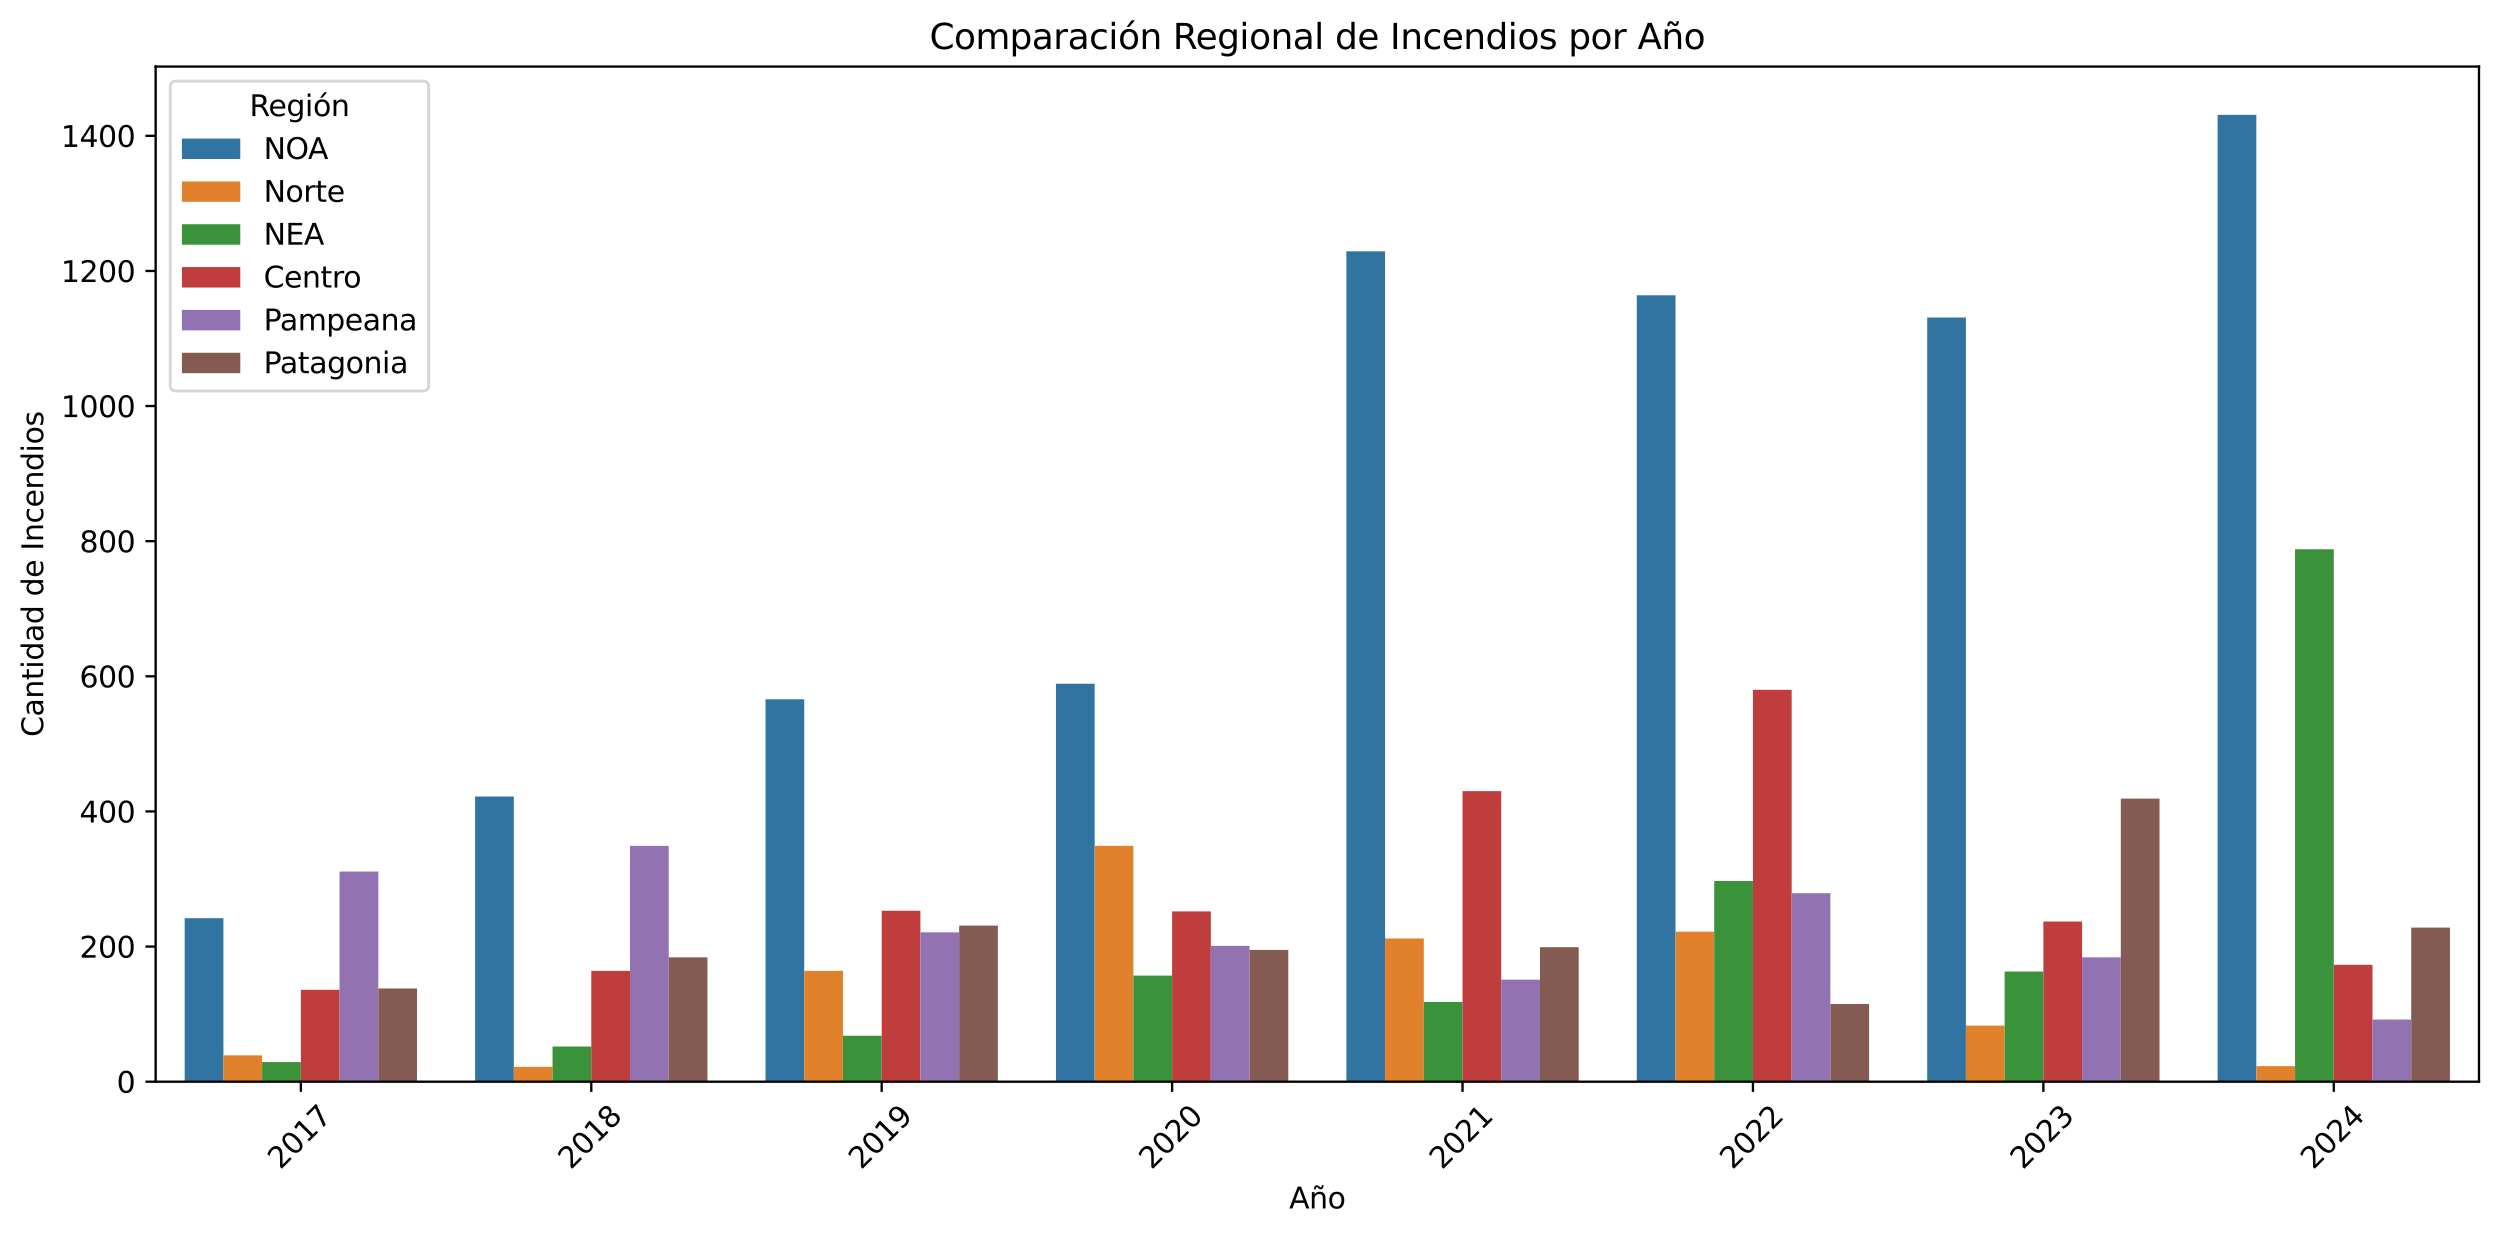 <?xml version="1.0" encoding="utf-8" standalone="no"?>
<!DOCTYPE svg PUBLIC "-//W3C//DTD SVG 1.1//EN"
  "http://www.w3.org/Graphics/SVG/1.1/DTD/svg11.dtd">
<svg xmlns:xlink="http://www.w3.org/1999/xlink" width="856.558pt" height="423.322pt" viewBox="0 0 856.558 423.322" xmlns="http://www.w3.org/2000/svg" version="1.1">
 <defs>
  <style type="text/css">*{stroke-linejoin: round; stroke-linecap: butt}</style>
 </defs>
 <g id="figure_1">
  <g id="patch_1">
   <path d="M 0 423.322 
L 856.558 423.322 
L 856.558 0 
L 0 0 
z
" style="fill: #ffffff"/>
  </g>
  <g id="axes_1">
   <g id="patch_2">
    <path d="M 53.328 370.604 
L 849.358 370.604 
L 849.358 22.798 
L 53.328 22.798 
z
" style="fill: #ffffff"/>
   </g>
   <g id="patch_3">
    <path d="M 63.279 370.604 
L 76.546 370.604 
L 76.546 314.587 
L 63.279 314.587 
z
" clip-path="url(#p32d6af8e43)" style="fill: #3274a1"/>
   </g>
   <g id="patch_4">
    <path d="M 162.782 370.604 
L 176.049 370.604 
L 176.049 272.921 
L 162.782 272.921 
z
" clip-path="url(#p32d6af8e43)" style="fill: #3274a1"/>
   </g>
   <g id="patch_5">
    <path d="M 262.286 370.604 
L 275.553 370.604 
L 275.553 239.588 
L 262.286 239.588 
z
" clip-path="url(#p32d6af8e43)" style="fill: #3274a1"/>
   </g>
   <g id="patch_6">
    <path d="M 361.79 370.604 
L 375.057 370.604 
L 375.057 234.264 
L 361.79 234.264 
z
" clip-path="url(#p32d6af8e43)" style="fill: #3274a1"/>
   </g>
   <g id="patch_7">
    <path d="M 461.293 370.604 
L 474.561 370.604 
L 474.561 86.119 
L 461.293 86.119 
z
" clip-path="url(#p32d6af8e43)" style="fill: #3274a1"/>
   </g>
   <g id="patch_8">
    <path d="M 560.797 370.604 
L 574.064 370.604 
L 574.064 101.165 
L 560.797 101.165 
z
" clip-path="url(#p32d6af8e43)" style="fill: #3274a1"/>
   </g>
   <g id="patch_9">
    <path d="M 660.301 370.604 
L 673.568 370.604 
L 673.568 108.803 
L 660.301 108.803 
z
" clip-path="url(#p32d6af8e43)" style="fill: #3274a1"/>
   </g>
   <g id="patch_10">
    <path d="M 759.805 370.604 
L 773.072 370.604 
L 773.072 39.36 
L 759.805 39.36 
z
" clip-path="url(#p32d6af8e43)" style="fill: #3274a1"/>
   </g>
   <g id="patch_11">
    <path d="M 76.546 370.604 
L 89.813 370.604 
L 89.813 361.577 
L 76.546 361.577 
z
" clip-path="url(#p32d6af8e43)" style="fill: #e1812c"/>
   </g>
   <g id="patch_12">
    <path d="M 176.049 370.604 
L 189.317 370.604 
L 189.317 365.512 
L 176.049 365.512 
z
" clip-path="url(#p32d6af8e43)" style="fill: #e1812c"/>
   </g>
   <g id="patch_13">
    <path d="M 275.553 370.604 
L 288.82 370.604 
L 288.82 332.642 
L 275.553 332.642 
z
" clip-path="url(#p32d6af8e43)" style="fill: #e1812c"/>
   </g>
   <g id="patch_14">
    <path d="M 375.057 370.604 
L 388.324 370.604 
L 388.324 289.819 
L 375.057 289.819 
z
" clip-path="url(#p32d6af8e43)" style="fill: #e1812c"/>
   </g>
   <g id="patch_15">
    <path d="M 474.561 370.604 
L 487.828 370.604 
L 487.828 321.531 
L 474.561 321.531 
z
" clip-path="url(#p32d6af8e43)" style="fill: #e1812c"/>
   </g>
   <g id="patch_16">
    <path d="M 574.064 370.604 
L 587.332 370.604 
L 587.332 319.216 
L 574.064 319.216 
z
" clip-path="url(#p32d6af8e43)" style="fill: #e1812c"/>
   </g>
   <g id="patch_17">
    <path d="M 673.568 370.604 
L 686.835 370.604 
L 686.835 351.392 
L 673.568 351.392 
z
" clip-path="url(#p32d6af8e43)" style="fill: #e1812c"/>
   </g>
   <g id="patch_18">
    <path d="M 773.072 370.604 
L 786.339 370.604 
L 786.339 365.28 
L 773.072 365.28 
z
" clip-path="url(#p32d6af8e43)" style="fill: #e1812c"/>
   </g>
   <g id="patch_19">
    <path d="M 89.813 370.604 
L 103.08 370.604 
L 103.08 363.891 
L 89.813 363.891 
z
" clip-path="url(#p32d6af8e43)" style="fill: #3a923a"/>
   </g>
   <g id="patch_20">
    <path d="M 189.317 370.604 
L 202.584 370.604 
L 202.584 358.567 
L 189.317 358.567 
z
" clip-path="url(#p32d6af8e43)" style="fill: #3a923a"/>
   </g>
   <g id="patch_21">
    <path d="M 288.82 370.604 
L 302.087 370.604 
L 302.087 354.864 
L 288.82 354.864 
z
" clip-path="url(#p32d6af8e43)" style="fill: #3a923a"/>
   </g>
   <g id="patch_22">
    <path d="M 388.324 370.604 
L 401.591 370.604 
L 401.591 334.262 
L 388.324 334.262 
z
" clip-path="url(#p32d6af8e43)" style="fill: #3a923a"/>
   </g>
   <g id="patch_23">
    <path d="M 487.828 370.604 
L 501.095 370.604 
L 501.095 343.29 
L 487.828 343.29 
z
" clip-path="url(#p32d6af8e43)" style="fill: #3a923a"/>
   </g>
   <g id="patch_24">
    <path d="M 587.332 370.604 
L 600.599 370.604 
L 600.599 301.855 
L 587.332 301.855 
z
" clip-path="url(#p32d6af8e43)" style="fill: #3a923a"/>
   </g>
   <g id="patch_25">
    <path d="M 686.835 370.604 
L 700.102 370.604 
L 700.102 332.873 
L 686.835 332.873 
z
" clip-path="url(#p32d6af8e43)" style="fill: #3a923a"/>
   </g>
   <g id="patch_26">
    <path d="M 786.339 370.604 
L 799.606 370.604 
L 799.606 188.2 
L 786.339 188.2 
z
" clip-path="url(#p32d6af8e43)" style="fill: #3a923a"/>
   </g>
   <g id="patch_27">
    <path d="M 103.08 370.604 
L 116.347 370.604 
L 116.347 339.123 
L 103.08 339.123 
z
" clip-path="url(#p32d6af8e43)" style="fill: #c03d3e"/>
   </g>
   <g id="patch_28">
    <path d="M 202.584 370.604 
L 215.851 370.604 
L 215.851 332.642 
L 202.584 332.642 
z
" clip-path="url(#p32d6af8e43)" style="fill: #c03d3e"/>
   </g>
   <g id="patch_29">
    <path d="M 302.087 370.604 
L 315.355 370.604 
L 315.355 312.04 
L 302.087 312.04 
z
" clip-path="url(#p32d6af8e43)" style="fill: #c03d3e"/>
   </g>
   <g id="patch_30">
    <path d="M 401.591 370.604 
L 414.858 370.604 
L 414.858 312.272 
L 401.591 312.272 
z
" clip-path="url(#p32d6af8e43)" style="fill: #c03d3e"/>
   </g>
   <g id="patch_31">
    <path d="M 501.095 370.604 
L 514.362 370.604 
L 514.362 271.069 
L 501.095 271.069 
z
" clip-path="url(#p32d6af8e43)" style="fill: #c03d3e"/>
   </g>
   <g id="patch_32">
    <path d="M 600.599 370.604 
L 613.866 370.604 
L 613.866 236.347 
L 600.599 236.347 
z
" clip-path="url(#p32d6af8e43)" style="fill: #c03d3e"/>
   </g>
   <g id="patch_33">
    <path d="M 700.102 370.604 
L 713.37 370.604 
L 713.37 315.744 
L 700.102 315.744 
z
" clip-path="url(#p32d6af8e43)" style="fill: #c03d3e"/>
   </g>
   <g id="patch_34">
    <path d="M 799.606 370.604 
L 812.873 370.604 
L 812.873 330.559 
L 799.606 330.559 
z
" clip-path="url(#p32d6af8e43)" style="fill: #c03d3e"/>
   </g>
   <g id="patch_35">
    <path d="M 116.347 370.604 
L 129.614 370.604 
L 129.614 298.615 
L 116.347 298.615 
z
" clip-path="url(#p32d6af8e43)" style="fill: #9372b2"/>
   </g>
   <g id="patch_36">
    <path d="M 215.851 370.604 
L 229.118 370.604 
L 229.118 289.819 
L 215.851 289.819 
z
" clip-path="url(#p32d6af8e43)" style="fill: #9372b2"/>
   </g>
   <g id="patch_37">
    <path d="M 315.355 370.604 
L 328.622 370.604 
L 328.622 319.448 
L 315.355 319.448 
z
" clip-path="url(#p32d6af8e43)" style="fill: #9372b2"/>
   </g>
   <g id="patch_38">
    <path d="M 414.858 370.604 
L 428.126 370.604 
L 428.126 324.077 
L 414.858 324.077 
z
" clip-path="url(#p32d6af8e43)" style="fill: #9372b2"/>
   </g>
   <g id="patch_39">
    <path d="M 514.362 370.604 
L 527.629 370.604 
L 527.629 335.651 
L 514.362 335.651 
z
" clip-path="url(#p32d6af8e43)" style="fill: #9372b2"/>
   </g>
   <g id="patch_40">
    <path d="M 613.866 370.604 
L 627.133 370.604 
L 627.133 306.022 
L 613.866 306.022 
z
" clip-path="url(#p32d6af8e43)" style="fill: #9372b2"/>
   </g>
   <g id="patch_41">
    <path d="M 713.37 370.604 
L 726.637 370.604 
L 726.637 328.012 
L 713.37 328.012 
z
" clip-path="url(#p32d6af8e43)" style="fill: #9372b2"/>
   </g>
   <g id="patch_42">
    <path d="M 812.873 370.604 
L 826.141 370.604 
L 826.141 349.308 
L 812.873 349.308 
z
" clip-path="url(#p32d6af8e43)" style="fill: #9372b2"/>
   </g>
   <g id="patch_43">
    <path d="M 129.614 370.604 
L 142.881 370.604 
L 142.881 338.66 
L 129.614 338.66 
z
" clip-path="url(#p32d6af8e43)" style="fill: #845b53"/>
   </g>
   <g id="patch_44">
    <path d="M 229.118 370.604 
L 242.385 370.604 
L 242.385 328.012 
L 229.118 328.012 
z
" clip-path="url(#p32d6af8e43)" style="fill: #845b53"/>
   </g>
   <g id="patch_45">
    <path d="M 328.622 370.604 
L 341.889 370.604 
L 341.889 317.133 
L 328.622 317.133 
z
" clip-path="url(#p32d6af8e43)" style="fill: #845b53"/>
   </g>
   <g id="patch_46">
    <path d="M 428.126 370.604 
L 441.393 370.604 
L 441.393 325.466 
L 428.126 325.466 
z
" clip-path="url(#p32d6af8e43)" style="fill: #845b53"/>
   </g>
   <g id="patch_47">
    <path d="M 527.629 370.604 
L 540.896 370.604 
L 540.896 324.54 
L 527.629 324.54 
z
" clip-path="url(#p32d6af8e43)" style="fill: #845b53"/>
   </g>
   <g id="patch_48">
    <path d="M 627.133 370.604 
L 640.4 370.604 
L 640.4 343.984 
L 627.133 343.984 
z
" clip-path="url(#p32d6af8e43)" style="fill: #845b53"/>
   </g>
   <g id="patch_49">
    <path d="M 726.637 370.604 
L 739.904 370.604 
L 739.904 273.615 
L 726.637 273.615 
z
" clip-path="url(#p32d6af8e43)" style="fill: #845b53"/>
   </g>
   <g id="patch_50">
    <path d="M 826.141 370.604 
L 839.408 370.604 
L 839.408 317.827 
L 826.141 317.827 
z
" clip-path="url(#p32d6af8e43)" style="fill: #845b53"/>
   </g>
   <g id="patch_51">
    <path d="M 103.08 370.604 
L 103.08 370.604 
L 103.08 370.604 
L 103.08 370.604 
z
" clip-path="url(#p32d6af8e43)" style="fill: #3274a1"/>
   </g>
   <g id="patch_52">
    <path d="M 103.08 370.604 
L 103.08 370.604 
L 103.08 370.604 
L 103.08 370.604 
z
" clip-path="url(#p32d6af8e43)" style="fill: #e1812c"/>
   </g>
   <g id="patch_53">
    <path d="M 103.08 370.604 
L 103.08 370.604 
L 103.08 370.604 
L 103.08 370.604 
z
" clip-path="url(#p32d6af8e43)" style="fill: #3a923a"/>
   </g>
   <g id="patch_54">
    <path d="M 103.08 370.604 
L 103.08 370.604 
L 103.08 370.604 
L 103.08 370.604 
z
" clip-path="url(#p32d6af8e43)" style="fill: #c03d3e"/>
   </g>
   <g id="patch_55">
    <path d="M 103.08 370.604 
L 103.08 370.604 
L 103.08 370.604 
L 103.08 370.604 
z
" clip-path="url(#p32d6af8e43)" style="fill: #9372b2"/>
   </g>
   <g id="patch_56">
    <path d="M 103.08 370.604 
L 103.08 370.604 
L 103.08 370.604 
L 103.08 370.604 
z
" clip-path="url(#p32d6af8e43)" style="fill: #845b53"/>
   </g>
   <g id="matplotlib.axis_1">
    <g id="xtick_1">
     <g id="line2d_1">
      <defs>
       <path id="mc777d9377c" d="M 0 0 
L 0 3.5 
" style="stroke: #000000; stroke-width: 0.8"/>
      </defs>
      <g>
       <use xlink:href="#mc777d9377c" x="103.08" y="370.604" style="stroke: #000000; stroke-width: 0.8"/>
      </g>
     </g>
     <g id="text_1">
      <!-- 2017 -->
      <g transform="translate(96.033 400.973) rotate(-45) scale(0.1 -0.1)">
       <defs>
        <path id="DejaVuSans-32" d="M 1228 531 
L 3431 531 
L 3431 0 
L 469 0 
L 469 531 
Q 828 903 1448 1529 
Q 2069 2156 2228 2338 
Q 2531 2678 2651 2914 
Q 2772 3150 2772 3378 
Q 2772 3750 2511 3984 
Q 2250 4219 1831 4219 
Q 1534 4219 1204 4116 
Q 875 4013 500 3803 
L 500 4441 
Q 881 4594 1212 4672 
Q 1544 4750 1819 4750 
Q 2544 4750 2975 4387 
Q 3406 4025 3406 3419 
Q 3406 3131 3298 2873 
Q 3191 2616 2906 2266 
Q 2828 2175 2409 1742 
Q 1991 1309 1228 531 
z
" transform="scale(0.016)"/>
        <path id="DejaVuSans-30" d="M 2034 4250 
Q 1547 4250 1301 3770 
Q 1056 3291 1056 2328 
Q 1056 1369 1301 889 
Q 1547 409 2034 409 
Q 2525 409 2770 889 
Q 3016 1369 3016 2328 
Q 3016 3291 2770 3770 
Q 2525 4250 2034 4250 
z
M 2034 4750 
Q 2819 4750 3233 4129 
Q 3647 3509 3647 2328 
Q 3647 1150 3233 529 
Q 2819 -91 2034 -91 
Q 1250 -91 836 529 
Q 422 1150 422 2328 
Q 422 3509 836 4129 
Q 1250 4750 2034 4750 
z
" transform="scale(0.016)"/>
        <path id="DejaVuSans-31" d="M 794 531 
L 1825 531 
L 1825 4091 
L 703 3866 
L 703 4441 
L 1819 4666 
L 2450 4666 
L 2450 531 
L 3481 531 
L 3481 0 
L 794 0 
L 794 531 
z
" transform="scale(0.016)"/>
        <path id="DejaVuSans-37" d="M 525 4666 
L 3525 4666 
L 3525 4397 
L 1831 0 
L 1172 0 
L 2766 4134 
L 525 4134 
L 525 4666 
z
" transform="scale(0.016)"/>
       </defs>
       <use xlink:href="#DejaVuSans-32"/>
       <use xlink:href="#DejaVuSans-30" transform="translate(63.623 0)"/>
       <use xlink:href="#DejaVuSans-31" transform="translate(127.246 0)"/>
       <use xlink:href="#DejaVuSans-37" transform="translate(190.869 0)"/>
      </g>
     </g>
    </g>
    <g id="xtick_2">
     <g id="line2d_2">
      <g>
       <use xlink:href="#mc777d9377c" x="202.584" y="370.604" style="stroke: #000000; stroke-width: 0.8"/>
      </g>
     </g>
     <g id="text_2">
      <!-- 2018 -->
      <g transform="translate(195.537 400.973) rotate(-45) scale(0.1 -0.1)">
       <defs>
        <path id="DejaVuSans-38" d="M 2034 2216 
Q 1584 2216 1326 1975 
Q 1069 1734 1069 1313 
Q 1069 891 1326 650 
Q 1584 409 2034 409 
Q 2484 409 2743 651 
Q 3003 894 3003 1313 
Q 3003 1734 2745 1975 
Q 2488 2216 2034 2216 
z
M 1403 2484 
Q 997 2584 770 2862 
Q 544 3141 544 3541 
Q 544 4100 942 4425 
Q 1341 4750 2034 4750 
Q 2731 4750 3128 4425 
Q 3525 4100 3525 3541 
Q 3525 3141 3298 2862 
Q 3072 2584 2669 2484 
Q 3125 2378 3379 2068 
Q 3634 1759 3634 1313 
Q 3634 634 3220 271 
Q 2806 -91 2034 -91 
Q 1263 -91 848 271 
Q 434 634 434 1313 
Q 434 1759 690 2068 
Q 947 2378 1403 2484 
z
M 1172 3481 
Q 1172 3119 1398 2916 
Q 1625 2713 2034 2713 
Q 2441 2713 2670 2916 
Q 2900 3119 2900 3481 
Q 2900 3844 2670 4047 
Q 2441 4250 2034 4250 
Q 1625 4250 1398 4047 
Q 1172 3844 1172 3481 
z
" transform="scale(0.016)"/>
       </defs>
       <use xlink:href="#DejaVuSans-32"/>
       <use xlink:href="#DejaVuSans-30" transform="translate(63.623 0)"/>
       <use xlink:href="#DejaVuSans-31" transform="translate(127.246 0)"/>
       <use xlink:href="#DejaVuSans-38" transform="translate(190.869 0)"/>
      </g>
     </g>
    </g>
    <g id="xtick_3">
     <g id="line2d_3">
      <g>
       <use xlink:href="#mc777d9377c" x="302.087" y="370.604" style="stroke: #000000; stroke-width: 0.8"/>
      </g>
     </g>
     <g id="text_3">
      <!-- 2019 -->
      <g transform="translate(295.041 400.973) rotate(-45) scale(0.1 -0.1)">
       <defs>
        <path id="DejaVuSans-39" d="M 703 97 
L 703 672 
Q 941 559 1184 500 
Q 1428 441 1663 441 
Q 2288 441 2617 861 
Q 2947 1281 2994 2138 
Q 2813 1869 2534 1725 
Q 2256 1581 1919 1581 
Q 1219 1581 811 2004 
Q 403 2428 403 3163 
Q 403 3881 828 4315 
Q 1253 4750 1959 4750 
Q 2769 4750 3195 4129 
Q 3622 3509 3622 2328 
Q 3622 1225 3098 567 
Q 2575 -91 1691 -91 
Q 1453 -91 1209 -44 
Q 966 3 703 97 
z
M 1959 2075 
Q 2384 2075 2632 2365 
Q 2881 2656 2881 3163 
Q 2881 3666 2632 3958 
Q 2384 4250 1959 4250 
Q 1534 4250 1286 3958 
Q 1038 3666 1038 3163 
Q 1038 2656 1286 2365 
Q 1534 2075 1959 2075 
z
" transform="scale(0.016)"/>
       </defs>
       <use xlink:href="#DejaVuSans-32"/>
       <use xlink:href="#DejaVuSans-30" transform="translate(63.623 0)"/>
       <use xlink:href="#DejaVuSans-31" transform="translate(127.246 0)"/>
       <use xlink:href="#DejaVuSans-39" transform="translate(190.869 0)"/>
      </g>
     </g>
    </g>
    <g id="xtick_4">
     <g id="line2d_4">
      <g>
       <use xlink:href="#mc777d9377c" x="401.591" y="370.604" style="stroke: #000000; stroke-width: 0.8"/>
      </g>
     </g>
     <g id="text_4">
      <!-- 2020 -->
      <g transform="translate(394.544 400.973) rotate(-45) scale(0.1 -0.1)">
       <use xlink:href="#DejaVuSans-32"/>
       <use xlink:href="#DejaVuSans-30" transform="translate(63.623 0)"/>
       <use xlink:href="#DejaVuSans-32" transform="translate(127.246 0)"/>
       <use xlink:href="#DejaVuSans-30" transform="translate(190.869 0)"/>
      </g>
     </g>
    </g>
    <g id="xtick_5">
     <g id="line2d_5">
      <g>
       <use xlink:href="#mc777d9377c" x="501.095" y="370.604" style="stroke: #000000; stroke-width: 0.8"/>
      </g>
     </g>
     <g id="text_5">
      <!-- 2021 -->
      <g transform="translate(494.048 400.973) rotate(-45) scale(0.1 -0.1)">
       <use xlink:href="#DejaVuSans-32"/>
       <use xlink:href="#DejaVuSans-30" transform="translate(63.623 0)"/>
       <use xlink:href="#DejaVuSans-32" transform="translate(127.246 0)"/>
       <use xlink:href="#DejaVuSans-31" transform="translate(190.869 0)"/>
      </g>
     </g>
    </g>
    <g id="xtick_6">
     <g id="line2d_6">
      <g>
       <use xlink:href="#mc777d9377c" x="600.599" y="370.604" style="stroke: #000000; stroke-width: 0.8"/>
      </g>
     </g>
     <g id="text_6">
      <!-- 2022 -->
      <g transform="translate(593.552 400.973) rotate(-45) scale(0.1 -0.1)">
       <use xlink:href="#DejaVuSans-32"/>
       <use xlink:href="#DejaVuSans-30" transform="translate(63.623 0)"/>
       <use xlink:href="#DejaVuSans-32" transform="translate(127.246 0)"/>
       <use xlink:href="#DejaVuSans-32" transform="translate(190.869 0)"/>
      </g>
     </g>
    </g>
    <g id="xtick_7">
     <g id="line2d_7">
      <g>
       <use xlink:href="#mc777d9377c" x="700.102" y="370.604" style="stroke: #000000; stroke-width: 0.8"/>
      </g>
     </g>
     <g id="text_7">
      <!-- 2023 -->
      <g transform="translate(693.056 400.973) rotate(-45) scale(0.1 -0.1)">
       <defs>
        <path id="DejaVuSans-33" d="M 2597 2516 
Q 3050 2419 3304 2112 
Q 3559 1806 3559 1356 
Q 3559 666 3084 287 
Q 2609 -91 1734 -91 
Q 1441 -91 1130 -33 
Q 819 25 488 141 
L 488 750 
Q 750 597 1062 519 
Q 1375 441 1716 441 
Q 2309 441 2620 675 
Q 2931 909 2931 1356 
Q 2931 1769 2642 2001 
Q 2353 2234 1838 2234 
L 1294 2234 
L 1294 2753 
L 1863 2753 
Q 2328 2753 2575 2939 
Q 2822 3125 2822 3475 
Q 2822 3834 2567 4026 
Q 2313 4219 1838 4219 
Q 1578 4219 1281 4162 
Q 984 4106 628 3988 
L 628 4550 
Q 988 4650 1302 4700 
Q 1616 4750 1894 4750 
Q 2613 4750 3031 4423 
Q 3450 4097 3450 3541 
Q 3450 3153 3228 2886 
Q 3006 2619 2597 2516 
z
" transform="scale(0.016)"/>
       </defs>
       <use xlink:href="#DejaVuSans-32"/>
       <use xlink:href="#DejaVuSans-30" transform="translate(63.623 0)"/>
       <use xlink:href="#DejaVuSans-32" transform="translate(127.246 0)"/>
       <use xlink:href="#DejaVuSans-33" transform="translate(190.869 0)"/>
      </g>
     </g>
    </g>
    <g id="xtick_8">
     <g id="line2d_8">
      <g>
       <use xlink:href="#mc777d9377c" x="799.606" y="370.604" style="stroke: #000000; stroke-width: 0.8"/>
      </g>
     </g>
     <g id="text_8">
      <!-- 2024 -->
      <g transform="translate(792.559 400.973) rotate(-45) scale(0.1 -0.1)">
       <defs>
        <path id="DejaVuSans-34" d="M 2419 4116 
L 825 1625 
L 2419 1625 
L 2419 4116 
z
M 2253 4666 
L 3047 4666 
L 3047 1625 
L 3713 1625 
L 3713 1100 
L 3047 1100 
L 3047 0 
L 2419 0 
L 2419 1100 
L 313 1100 
L 313 1709 
L 2253 4666 
z
" transform="scale(0.016)"/>
       </defs>
       <use xlink:href="#DejaVuSans-32"/>
       <use xlink:href="#DejaVuSans-30" transform="translate(63.623 0)"/>
       <use xlink:href="#DejaVuSans-32" transform="translate(127.246 0)"/>
       <use xlink:href="#DejaVuSans-34" transform="translate(190.869 0)"/>
      </g>
     </g>
    </g>
    <g id="text_9">
     <!-- Año -->
     <g transform="translate(441.695 414.042) scale(0.1 -0.1)">
      <defs>
       <path id="DejaVuSans-41" d="M 2188 4044 
L 1331 1722 
L 3047 1722 
L 2188 4044 
z
M 1831 4666 
L 2547 4666 
L 4325 0 
L 3669 0 
L 3244 1197 
L 1141 1197 
L 716 0 
L 50 0 
L 1831 4666 
z
" transform="scale(0.016)"/>
       <path id="DejaVuSans-f1" d="M 3513 2113 
L 3513 0 
L 2938 0 
L 2938 2094 
Q 2938 2591 2744 2837 
Q 2550 3084 2163 3084 
Q 1697 3084 1428 2787 
Q 1159 2491 1159 1978 
L 1159 0 
L 581 0 
L 581 3500 
L 1159 3500 
L 1159 2956 
Q 1366 3272 1645 3428 
Q 1925 3584 2291 3584 
Q 2894 3584 3203 3211 
Q 3513 2838 3513 2113 
z
M 2060 4281 
L 1881 4453 
Q 1813 4516 1761 4545 
Q 1710 4575 1669 4575 
Q 1550 4575 1494 4461 
Q 1438 4347 1431 4091 
L 1041 4091 
Q 1047 4513 1206 4742 
Q 1366 4972 1650 4972 
Q 1769 4972 1869 4928 
Q 1969 4884 2085 4781 
L 2263 4609 
Q 2331 4547 2383 4517 
Q 2435 4488 2475 4488 
Q 2594 4488 2650 4602 
Q 2706 4716 2713 4972 
L 3103 4972 
Q 3097 4550 2937 4320 
Q 2778 4091 2494 4091 
Q 2375 4091 2275 4134 
Q 2175 4178 2060 4281 
z
" transform="scale(0.016)"/>
       <path id="DejaVuSans-6f" d="M 1959 3097 
Q 1497 3097 1228 2736 
Q 959 2375 959 1747 
Q 959 1119 1226 758 
Q 1494 397 1959 397 
Q 2419 397 2687 759 
Q 2956 1122 2956 1747 
Q 2956 2369 2687 2733 
Q 2419 3097 1959 3097 
z
M 1959 3584 
Q 2709 3584 3137 3096 
Q 3566 2609 3566 1747 
Q 3566 888 3137 398 
Q 2709 -91 1959 -91 
Q 1206 -91 779 398 
Q 353 888 353 1747 
Q 353 2609 779 3096 
Q 1206 3584 1959 3584 
z
" transform="scale(0.016)"/>
      </defs>
      <use xlink:href="#DejaVuSans-41"/>
      <use xlink:href="#DejaVuSans-f1" transform="translate(68.408 0)"/>
      <use xlink:href="#DejaVuSans-6f" transform="translate(131.787 0)"/>
     </g>
    </g>
   </g>
   <g id="matplotlib.axis_2">
    <g id="ytick_1">
     <g id="line2d_9">
      <defs>
       <path id="m5927d7da52" d="M 0 0 
L -3.5 0 
" style="stroke: #000000; stroke-width: 0.8"/>
      </defs>
      <g>
       <use xlink:href="#m5927d7da52" x="53.328" y="370.604" style="stroke: #000000; stroke-width: 0.8"/>
      </g>
     </g>
     <g id="text_10">
      <!-- 0 -->
      <g transform="translate(39.966 374.403) scale(0.1 -0.1)">
       <use xlink:href="#DejaVuSans-30"/>
      </g>
     </g>
    </g>
    <g id="ytick_2">
     <g id="line2d_10">
      <g>
       <use xlink:href="#m5927d7da52" x="53.328" y="324.309" style="stroke: #000000; stroke-width: 0.8"/>
      </g>
     </g>
     <g id="text_11">
      <!-- 200 -->
      <g transform="translate(27.241 328.108) scale(0.1 -0.1)">
       <use xlink:href="#DejaVuSans-32"/>
       <use xlink:href="#DejaVuSans-30" transform="translate(63.623 0)"/>
       <use xlink:href="#DejaVuSans-30" transform="translate(127.246 0)"/>
      </g>
     </g>
    </g>
    <g id="ytick_3">
     <g id="line2d_11">
      <g>
       <use xlink:href="#m5927d7da52" x="53.328" y="278.013" style="stroke: #000000; stroke-width: 0.8"/>
      </g>
     </g>
     <g id="text_12">
      <!-- 400 -->
      <g transform="translate(27.241 281.812) scale(0.1 -0.1)">
       <use xlink:href="#DejaVuSans-34"/>
       <use xlink:href="#DejaVuSans-30" transform="translate(63.623 0)"/>
       <use xlink:href="#DejaVuSans-30" transform="translate(127.246 0)"/>
      </g>
     </g>
    </g>
    <g id="ytick_4">
     <g id="line2d_12">
      <g>
       <use xlink:href="#m5927d7da52" x="53.328" y="231.718" style="stroke: #000000; stroke-width: 0.8"/>
      </g>
     </g>
     <g id="text_13">
      <!-- 600 -->
      <g transform="translate(27.241 235.517) scale(0.1 -0.1)">
       <defs>
        <path id="DejaVuSans-36" d="M 2113 2584 
Q 1688 2584 1439 2293 
Q 1191 2003 1191 1497 
Q 1191 994 1439 701 
Q 1688 409 2113 409 
Q 2538 409 2786 701 
Q 3034 994 3034 1497 
Q 3034 2003 2786 2293 
Q 2538 2584 2113 2584 
z
M 3366 4563 
L 3366 3988 
Q 3128 4100 2886 4159 
Q 2644 4219 2406 4219 
Q 1781 4219 1451 3797 
Q 1122 3375 1075 2522 
Q 1259 2794 1537 2939 
Q 1816 3084 2150 3084 
Q 2853 3084 3261 2657 
Q 3669 2231 3669 1497 
Q 3669 778 3244 343 
Q 2819 -91 2113 -91 
Q 1303 -91 875 529 
Q 447 1150 447 2328 
Q 447 3434 972 4092 
Q 1497 4750 2381 4750 
Q 2619 4750 2861 4703 
Q 3103 4656 3366 4563 
z
" transform="scale(0.016)"/>
       </defs>
       <use xlink:href="#DejaVuSans-36"/>
       <use xlink:href="#DejaVuSans-30" transform="translate(63.623 0)"/>
       <use xlink:href="#DejaVuSans-30" transform="translate(127.246 0)"/>
      </g>
     </g>
    </g>
    <g id="ytick_5">
     <g id="line2d_13">
      <g>
       <use xlink:href="#m5927d7da52" x="53.328" y="185.422" style="stroke: #000000; stroke-width: 0.8"/>
      </g>
     </g>
     <g id="text_14">
      <!-- 800 -->
      <g transform="translate(27.241 189.222) scale(0.1 -0.1)">
       <use xlink:href="#DejaVuSans-38"/>
       <use xlink:href="#DejaVuSans-30" transform="translate(63.623 0)"/>
       <use xlink:href="#DejaVuSans-30" transform="translate(127.246 0)"/>
      </g>
     </g>
    </g>
    <g id="ytick_6">
     <g id="line2d_14">
      <g>
       <use xlink:href="#m5927d7da52" x="53.328" y="139.127" style="stroke: #000000; stroke-width: 0.8"/>
      </g>
     </g>
     <g id="text_15">
      <!-- 1000 -->
      <g transform="translate(20.878 142.926) scale(0.1 -0.1)">
       <use xlink:href="#DejaVuSans-31"/>
       <use xlink:href="#DejaVuSans-30" transform="translate(63.623 0)"/>
       <use xlink:href="#DejaVuSans-30" transform="translate(127.246 0)"/>
       <use xlink:href="#DejaVuSans-30" transform="translate(190.869 0)"/>
      </g>
     </g>
    </g>
    <g id="ytick_7">
     <g id="line2d_15">
      <g>
       <use xlink:href="#m5927d7da52" x="53.328" y="92.832" style="stroke: #000000; stroke-width: 0.8"/>
      </g>
     </g>
     <g id="text_16">
      <!-- 1200 -->
      <g transform="translate(20.878 96.631) scale(0.1 -0.1)">
       <use xlink:href="#DejaVuSans-31"/>
       <use xlink:href="#DejaVuSans-32" transform="translate(63.623 0)"/>
       <use xlink:href="#DejaVuSans-30" transform="translate(127.246 0)"/>
       <use xlink:href="#DejaVuSans-30" transform="translate(190.869 0)"/>
      </g>
     </g>
    </g>
    <g id="ytick_8">
     <g id="line2d_16">
      <g>
       <use xlink:href="#m5927d7da52" x="53.328" y="46.536" style="stroke: #000000; stroke-width: 0.8"/>
      </g>
     </g>
     <g id="text_17">
      <!-- 1400 -->
      <g transform="translate(20.878 50.335) scale(0.1 -0.1)">
       <use xlink:href="#DejaVuSans-31"/>
       <use xlink:href="#DejaVuSans-34" transform="translate(63.623 0)"/>
       <use xlink:href="#DejaVuSans-30" transform="translate(127.246 0)"/>
       <use xlink:href="#DejaVuSans-30" transform="translate(190.869 0)"/>
      </g>
     </g>
    </g>
    <g id="text_18">
     <!-- Cantidad de Incendios -->
     <g transform="translate(14.798 252.482) rotate(-90) scale(0.1 -0.1)">
      <defs>
       <path id="DejaVuSans-43" d="M 4122 4306 
L 4122 3641 
Q 3803 3938 3442 4084 
Q 3081 4231 2675 4231 
Q 1875 4231 1450 3742 
Q 1025 3253 1025 2328 
Q 1025 1406 1450 917 
Q 1875 428 2675 428 
Q 3081 428 3442 575 
Q 3803 722 4122 1019 
L 4122 359 
Q 3791 134 3420 21 
Q 3050 -91 2638 -91 
Q 1578 -91 968 557 
Q 359 1206 359 2328 
Q 359 3453 968 4101 
Q 1578 4750 2638 4750 
Q 3056 4750 3426 4639 
Q 3797 4528 4122 4306 
z
" transform="scale(0.016)"/>
       <path id="DejaVuSans-61" d="M 2194 1759 
Q 1497 1759 1228 1600 
Q 959 1441 959 1056 
Q 959 750 1161 570 
Q 1363 391 1709 391 
Q 2188 391 2477 730 
Q 2766 1069 2766 1631 
L 2766 1759 
L 2194 1759 
z
M 3341 1997 
L 3341 0 
L 2766 0 
L 2766 531 
Q 2569 213 2275 61 
Q 1981 -91 1556 -91 
Q 1019 -91 701 211 
Q 384 513 384 1019 
Q 384 1609 779 1909 
Q 1175 2209 1959 2209 
L 2766 2209 
L 2766 2266 
Q 2766 2663 2505 2880 
Q 2244 3097 1772 3097 
Q 1472 3097 1187 3025 
Q 903 2953 641 2809 
L 641 3341 
Q 956 3463 1253 3523 
Q 1550 3584 1831 3584 
Q 2591 3584 2966 3190 
Q 3341 2797 3341 1997 
z
" transform="scale(0.016)"/>
       <path id="DejaVuSans-6e" d="M 3513 2113 
L 3513 0 
L 2938 0 
L 2938 2094 
Q 2938 2591 2744 2837 
Q 2550 3084 2163 3084 
Q 1697 3084 1428 2787 
Q 1159 2491 1159 1978 
L 1159 0 
L 581 0 
L 581 3500 
L 1159 3500 
L 1159 2956 
Q 1366 3272 1645 3428 
Q 1925 3584 2291 3584 
Q 2894 3584 3203 3211 
Q 3513 2838 3513 2113 
z
" transform="scale(0.016)"/>
       <path id="DejaVuSans-74" d="M 1172 4494 
L 1172 3500 
L 2356 3500 
L 2356 3053 
L 1172 3053 
L 1172 1153 
Q 1172 725 1289 603 
Q 1406 481 1766 481 
L 2356 481 
L 2356 0 
L 1766 0 
Q 1100 0 847 248 
Q 594 497 594 1153 
L 594 3053 
L 172 3053 
L 172 3500 
L 594 3500 
L 594 4494 
L 1172 4494 
z
" transform="scale(0.016)"/>
       <path id="DejaVuSans-69" d="M 603 3500 
L 1178 3500 
L 1178 0 
L 603 0 
L 603 3500 
z
M 603 4863 
L 1178 4863 
L 1178 4134 
L 603 4134 
L 603 4863 
z
" transform="scale(0.016)"/>
       <path id="DejaVuSans-64" d="M 2906 2969 
L 2906 4863 
L 3481 4863 
L 3481 0 
L 2906 0 
L 2906 525 
Q 2725 213 2448 61 
Q 2172 -91 1784 -91 
Q 1150 -91 751 415 
Q 353 922 353 1747 
Q 353 2572 751 3078 
Q 1150 3584 1784 3584 
Q 2172 3584 2448 3432 
Q 2725 3281 2906 2969 
z
M 947 1747 
Q 947 1113 1208 752 
Q 1469 391 1925 391 
Q 2381 391 2643 752 
Q 2906 1113 2906 1747 
Q 2906 2381 2643 2742 
Q 2381 3103 1925 3103 
Q 1469 3103 1208 2742 
Q 947 2381 947 1747 
z
" transform="scale(0.016)"/>
       <path id="DejaVuSans-20" transform="scale(0.016)"/>
       <path id="DejaVuSans-65" d="M 3597 1894 
L 3597 1613 
L 953 1613 
Q 991 1019 1311 708 
Q 1631 397 2203 397 
Q 2534 397 2845 478 
Q 3156 559 3463 722 
L 3463 178 
Q 3153 47 2828 -22 
Q 2503 -91 2169 -91 
Q 1331 -91 842 396 
Q 353 884 353 1716 
Q 353 2575 817 3079 
Q 1281 3584 2069 3584 
Q 2775 3584 3186 3129 
Q 3597 2675 3597 1894 
z
M 3022 2063 
Q 3016 2534 2758 2815 
Q 2500 3097 2075 3097 
Q 1594 3097 1305 2825 
Q 1016 2553 972 2059 
L 3022 2063 
z
" transform="scale(0.016)"/>
       <path id="DejaVuSans-49" d="M 628 4666 
L 1259 4666 
L 1259 0 
L 628 0 
L 628 4666 
z
" transform="scale(0.016)"/>
       <path id="DejaVuSans-63" d="M 3122 3366 
L 3122 2828 
Q 2878 2963 2633 3030 
Q 2388 3097 2138 3097 
Q 1578 3097 1268 2742 
Q 959 2388 959 1747 
Q 959 1106 1268 751 
Q 1578 397 2138 397 
Q 2388 397 2633 464 
Q 2878 531 3122 666 
L 3122 134 
Q 2881 22 2623 -34 
Q 2366 -91 2075 -91 
Q 1284 -91 818 406 
Q 353 903 353 1747 
Q 353 2603 823 3093 
Q 1294 3584 2113 3584 
Q 2378 3584 2631 3529 
Q 2884 3475 3122 3366 
z
" transform="scale(0.016)"/>
       <path id="DejaVuSans-73" d="M 2834 3397 
L 2834 2853 
Q 2591 2978 2328 3040 
Q 2066 3103 1784 3103 
Q 1356 3103 1142 2972 
Q 928 2841 928 2578 
Q 928 2378 1081 2264 
Q 1234 2150 1697 2047 
L 1894 2003 
Q 2506 1872 2764 1633 
Q 3022 1394 3022 966 
Q 3022 478 2636 193 
Q 2250 -91 1575 -91 
Q 1294 -91 989 -36 
Q 684 19 347 128 
L 347 722 
Q 666 556 975 473 
Q 1284 391 1588 391 
Q 1994 391 2212 530 
Q 2431 669 2431 922 
Q 2431 1156 2273 1281 
Q 2116 1406 1581 1522 
L 1381 1569 
Q 847 1681 609 1914 
Q 372 2147 372 2553 
Q 372 3047 722 3315 
Q 1072 3584 1716 3584 
Q 2034 3584 2315 3537 
Q 2597 3491 2834 3397 
z
" transform="scale(0.016)"/>
      </defs>
      <use xlink:href="#DejaVuSans-43"/>
      <use xlink:href="#DejaVuSans-61" transform="translate(69.824 0)"/>
      <use xlink:href="#DejaVuSans-6e" transform="translate(131.104 0)"/>
      <use xlink:href="#DejaVuSans-74" transform="translate(194.482 0)"/>
      <use xlink:href="#DejaVuSans-69" transform="translate(233.691 0)"/>
      <use xlink:href="#DejaVuSans-64" transform="translate(261.475 0)"/>
      <use xlink:href="#DejaVuSans-61" transform="translate(324.951 0)"/>
      <use xlink:href="#DejaVuSans-64" transform="translate(386.23 0)"/>
      <use xlink:href="#DejaVuSans-20" transform="translate(449.707 0)"/>
      <use xlink:href="#DejaVuSans-64" transform="translate(481.494 0)"/>
      <use xlink:href="#DejaVuSans-65" transform="translate(544.971 0)"/>
      <use xlink:href="#DejaVuSans-20" transform="translate(606.494 0)"/>
      <use xlink:href="#DejaVuSans-49" transform="translate(638.281 0)"/>
      <use xlink:href="#DejaVuSans-6e" transform="translate(667.773 0)"/>
      <use xlink:href="#DejaVuSans-63" transform="translate(731.152 0)"/>
      <use xlink:href="#DejaVuSans-65" transform="translate(786.133 0)"/>
      <use xlink:href="#DejaVuSans-6e" transform="translate(847.656 0)"/>
      <use xlink:href="#DejaVuSans-64" transform="translate(911.035 0)"/>
      <use xlink:href="#DejaVuSans-69" transform="translate(974.512 0)"/>
      <use xlink:href="#DejaVuSans-6f" transform="translate(1002.295 0)"/>
      <use xlink:href="#DejaVuSans-73" transform="translate(1063.477 0)"/>
     </g>
    </g>
   </g>
   <g id="line2d_17">
    <path clip-path="url(#p32d6af8e43)" style="fill: none; stroke: #424242; stroke-width: 2.25; stroke-linecap: square"/>
   </g>
   <g id="line2d_18">
    <path clip-path="url(#p32d6af8e43)" style="fill: none; stroke: #424242; stroke-width: 2.25; stroke-linecap: square"/>
   </g>
   <g id="line2d_19">
    <path clip-path="url(#p32d6af8e43)" style="fill: none; stroke: #424242; stroke-width: 2.25; stroke-linecap: square"/>
   </g>
   <g id="line2d_20">
    <path clip-path="url(#p32d6af8e43)" style="fill: none; stroke: #424242; stroke-width: 2.25; stroke-linecap: square"/>
   </g>
   <g id="line2d_21">
    <path clip-path="url(#p32d6af8e43)" style="fill: none; stroke: #424242; stroke-width: 2.25; stroke-linecap: square"/>
   </g>
   <g id="line2d_22">
    <path clip-path="url(#p32d6af8e43)" style="fill: none; stroke: #424242; stroke-width: 2.25; stroke-linecap: square"/>
   </g>
   <g id="line2d_23">
    <path clip-path="url(#p32d6af8e43)" style="fill: none; stroke: #424242; stroke-width: 2.25; stroke-linecap: square"/>
   </g>
   <g id="line2d_24">
    <path clip-path="url(#p32d6af8e43)" style="fill: none; stroke: #424242; stroke-width: 2.25; stroke-linecap: square"/>
   </g>
   <g id="line2d_25">
    <path clip-path="url(#p32d6af8e43)" style="fill: none; stroke: #424242; stroke-width: 2.25; stroke-linecap: square"/>
   </g>
   <g id="line2d_26">
    <path clip-path="url(#p32d6af8e43)" style="fill: none; stroke: #424242; stroke-width: 2.25; stroke-linecap: square"/>
   </g>
   <g id="line2d_27">
    <path clip-path="url(#p32d6af8e43)" style="fill: none; stroke: #424242; stroke-width: 2.25; stroke-linecap: square"/>
   </g>
   <g id="line2d_28">
    <path clip-path="url(#p32d6af8e43)" style="fill: none; stroke: #424242; stroke-width: 2.25; stroke-linecap: square"/>
   </g>
   <g id="line2d_29">
    <path clip-path="url(#p32d6af8e43)" style="fill: none; stroke: #424242; stroke-width: 2.25; stroke-linecap: square"/>
   </g>
   <g id="line2d_30">
    <path clip-path="url(#p32d6af8e43)" style="fill: none; stroke: #424242; stroke-width: 2.25; stroke-linecap: square"/>
   </g>
   <g id="line2d_31">
    <path clip-path="url(#p32d6af8e43)" style="fill: none; stroke: #424242; stroke-width: 2.25; stroke-linecap: square"/>
   </g>
   <g id="line2d_32">
    <path clip-path="url(#p32d6af8e43)" style="fill: none; stroke: #424242; stroke-width: 2.25; stroke-linecap: square"/>
   </g>
   <g id="line2d_33">
    <path clip-path="url(#p32d6af8e43)" style="fill: none; stroke: #424242; stroke-width: 2.25; stroke-linecap: square"/>
   </g>
   <g id="line2d_34">
    <path clip-path="url(#p32d6af8e43)" style="fill: none; stroke: #424242; stroke-width: 2.25; stroke-linecap: square"/>
   </g>
   <g id="line2d_35">
    <path clip-path="url(#p32d6af8e43)" style="fill: none; stroke: #424242; stroke-width: 2.25; stroke-linecap: square"/>
   </g>
   <g id="line2d_36">
    <path clip-path="url(#p32d6af8e43)" style="fill: none; stroke: #424242; stroke-width: 2.25; stroke-linecap: square"/>
   </g>
   <g id="line2d_37">
    <path clip-path="url(#p32d6af8e43)" style="fill: none; stroke: #424242; stroke-width: 2.25; stroke-linecap: square"/>
   </g>
   <g id="line2d_38">
    <path clip-path="url(#p32d6af8e43)" style="fill: none; stroke: #424242; stroke-width: 2.25; stroke-linecap: square"/>
   </g>
   <g id="line2d_39">
    <path clip-path="url(#p32d6af8e43)" style="fill: none; stroke: #424242; stroke-width: 2.25; stroke-linecap: square"/>
   </g>
   <g id="line2d_40">
    <path clip-path="url(#p32d6af8e43)" style="fill: none; stroke: #424242; stroke-width: 2.25; stroke-linecap: square"/>
   </g>
   <g id="line2d_41">
    <path clip-path="url(#p32d6af8e43)" style="fill: none; stroke: #424242; stroke-width: 2.25; stroke-linecap: square"/>
   </g>
   <g id="line2d_42">
    <path clip-path="url(#p32d6af8e43)" style="fill: none; stroke: #424242; stroke-width: 2.25; stroke-linecap: square"/>
   </g>
   <g id="line2d_43">
    <path clip-path="url(#p32d6af8e43)" style="fill: none; stroke: #424242; stroke-width: 2.25; stroke-linecap: square"/>
   </g>
   <g id="line2d_44">
    <path clip-path="url(#p32d6af8e43)" style="fill: none; stroke: #424242; stroke-width: 2.25; stroke-linecap: square"/>
   </g>
   <g id="line2d_45">
    <path clip-path="url(#p32d6af8e43)" style="fill: none; stroke: #424242; stroke-width: 2.25; stroke-linecap: square"/>
   </g>
   <g id="line2d_46">
    <path clip-path="url(#p32d6af8e43)" style="fill: none; stroke: #424242; stroke-width: 2.25; stroke-linecap: square"/>
   </g>
   <g id="line2d_47">
    <path clip-path="url(#p32d6af8e43)" style="fill: none; stroke: #424242; stroke-width: 2.25; stroke-linecap: square"/>
   </g>
   <g id="line2d_48">
    <path clip-path="url(#p32d6af8e43)" style="fill: none; stroke: #424242; stroke-width: 2.25; stroke-linecap: square"/>
   </g>
   <g id="line2d_49">
    <path clip-path="url(#p32d6af8e43)" style="fill: none; stroke: #424242; stroke-width: 2.25; stroke-linecap: square"/>
   </g>
   <g id="line2d_50">
    <path clip-path="url(#p32d6af8e43)" style="fill: none; stroke: #424242; stroke-width: 2.25; stroke-linecap: square"/>
   </g>
   <g id="line2d_51">
    <path clip-path="url(#p32d6af8e43)" style="fill: none; stroke: #424242; stroke-width: 2.25; stroke-linecap: square"/>
   </g>
   <g id="line2d_52">
    <path clip-path="url(#p32d6af8e43)" style="fill: none; stroke: #424242; stroke-width: 2.25; stroke-linecap: square"/>
   </g>
   <g id="line2d_53">
    <path clip-path="url(#p32d6af8e43)" style="fill: none; stroke: #424242; stroke-width: 2.25; stroke-linecap: square"/>
   </g>
   <g id="line2d_54">
    <path clip-path="url(#p32d6af8e43)" style="fill: none; stroke: #424242; stroke-width: 2.25; stroke-linecap: square"/>
   </g>
   <g id="line2d_55">
    <path clip-path="url(#p32d6af8e43)" style="fill: none; stroke: #424242; stroke-width: 2.25; stroke-linecap: square"/>
   </g>
   <g id="line2d_56">
    <path clip-path="url(#p32d6af8e43)" style="fill: none; stroke: #424242; stroke-width: 2.25; stroke-linecap: square"/>
   </g>
   <g id="line2d_57">
    <path clip-path="url(#p32d6af8e43)" style="fill: none; stroke: #424242; stroke-width: 2.25; stroke-linecap: square"/>
   </g>
   <g id="line2d_58">
    <path clip-path="url(#p32d6af8e43)" style="fill: none; stroke: #424242; stroke-width: 2.25; stroke-linecap: square"/>
   </g>
   <g id="line2d_59">
    <path clip-path="url(#p32d6af8e43)" style="fill: none; stroke: #424242; stroke-width: 2.25; stroke-linecap: square"/>
   </g>
   <g id="line2d_60">
    <path clip-path="url(#p32d6af8e43)" style="fill: none; stroke: #424242; stroke-width: 2.25; stroke-linecap: square"/>
   </g>
   <g id="line2d_61">
    <path clip-path="url(#p32d6af8e43)" style="fill: none; stroke: #424242; stroke-width: 2.25; stroke-linecap: square"/>
   </g>
   <g id="line2d_62">
    <path clip-path="url(#p32d6af8e43)" style="fill: none; stroke: #424242; stroke-width: 2.25; stroke-linecap: square"/>
   </g>
   <g id="line2d_63">
    <path clip-path="url(#p32d6af8e43)" style="fill: none; stroke: #424242; stroke-width: 2.25; stroke-linecap: square"/>
   </g>
   <g id="line2d_64">
    <path clip-path="url(#p32d6af8e43)" style="fill: none; stroke: #424242; stroke-width: 2.25; stroke-linecap: square"/>
   </g>
   <g id="patch_57">
    <path d="M 53.328 370.604 
L 53.328 22.798 
" style="fill: none; stroke: #000000; stroke-width: 0.8; stroke-linejoin: miter; stroke-linecap: square"/>
   </g>
   <g id="patch_58">
    <path d="M 849.358 370.604 
L 849.358 22.798 
" style="fill: none; stroke: #000000; stroke-width: 0.8; stroke-linejoin: miter; stroke-linecap: square"/>
   </g>
   <g id="patch_59">
    <path d="M 53.328 370.604 
L 849.358 370.604 
" style="fill: none; stroke: #000000; stroke-width: 0.8; stroke-linejoin: miter; stroke-linecap: square"/>
   </g>
   <g id="patch_60">
    <path d="M 53.328 22.798 
L 849.358 22.798 
" style="fill: none; stroke: #000000; stroke-width: 0.8; stroke-linejoin: miter; stroke-linecap: square"/>
   </g>
   <g id="text_19">
    <!-- Comparación Regional de Incendios por Año -->
    <g transform="translate(318.485 16.798) scale(0.12 -0.12)">
     <defs>
      <path id="DejaVuSans-6d" d="M 3328 2828 
Q 3544 3216 3844 3400 
Q 4144 3584 4550 3584 
Q 5097 3584 5394 3201 
Q 5691 2819 5691 2113 
L 5691 0 
L 5113 0 
L 5113 2094 
Q 5113 2597 4934 2840 
Q 4756 3084 4391 3084 
Q 3944 3084 3684 2787 
Q 3425 2491 3425 1978 
L 3425 0 
L 2847 0 
L 2847 2094 
Q 2847 2600 2669 2842 
Q 2491 3084 2119 3084 
Q 1678 3084 1418 2786 
Q 1159 2488 1159 1978 
L 1159 0 
L 581 0 
L 581 3500 
L 1159 3500 
L 1159 2956 
Q 1356 3278 1631 3431 
Q 1906 3584 2284 3584 
Q 2666 3584 2933 3390 
Q 3200 3197 3328 2828 
z
" transform="scale(0.016)"/>
      <path id="DejaVuSans-70" d="M 1159 525 
L 1159 -1331 
L 581 -1331 
L 581 3500 
L 1159 3500 
L 1159 2969 
Q 1341 3281 1617 3432 
Q 1894 3584 2278 3584 
Q 2916 3584 3314 3078 
Q 3713 2572 3713 1747 
Q 3713 922 3314 415 
Q 2916 -91 2278 -91 
Q 1894 -91 1617 61 
Q 1341 213 1159 525 
z
M 3116 1747 
Q 3116 2381 2855 2742 
Q 2594 3103 2138 3103 
Q 1681 3103 1420 2742 
Q 1159 2381 1159 1747 
Q 1159 1113 1420 752 
Q 1681 391 2138 391 
Q 2594 391 2855 752 
Q 3116 1113 3116 1747 
z
" transform="scale(0.016)"/>
      <path id="DejaVuSans-72" d="M 2631 2963 
Q 2534 3019 2420 3045 
Q 2306 3072 2169 3072 
Q 1681 3072 1420 2755 
Q 1159 2438 1159 1844 
L 1159 0 
L 581 0 
L 581 3500 
L 1159 3500 
L 1159 2956 
Q 1341 3275 1631 3429 
Q 1922 3584 2338 3584 
Q 2397 3584 2469 3576 
Q 2541 3569 2628 3553 
L 2631 2963 
z
" transform="scale(0.016)"/>
      <path id="DejaVuSans-f3" d="M 1959 3097 
Q 1497 3097 1228 2736 
Q 959 2375 959 1747 
Q 959 1119 1226 758 
Q 1494 397 1959 397 
Q 2419 397 2687 759 
Q 2956 1122 2956 1747 
Q 2956 2369 2687 2733 
Q 2419 3097 1959 3097 
z
M 1959 3584 
Q 2709 3584 3137 3096 
Q 3566 2609 3566 1747 
Q 3566 888 3137 398 
Q 2709 -91 1959 -91 
Q 1206 -91 779 398 
Q 353 888 353 1747 
Q 353 2609 779 3096 
Q 1206 3584 1959 3584 
z
M 2394 5119 
L 3016 5119 
L 1998 3944 
L 1519 3944 
L 2394 5119 
z
" transform="scale(0.016)"/>
      <path id="DejaVuSans-52" d="M 2841 2188 
Q 3044 2119 3236 1894 
Q 3428 1669 3622 1275 
L 4263 0 
L 3584 0 
L 2988 1197 
Q 2756 1666 2539 1819 
Q 2322 1972 1947 1972 
L 1259 1972 
L 1259 0 
L 628 0 
L 628 4666 
L 2053 4666 
Q 2853 4666 3247 4331 
Q 3641 3997 3641 3322 
Q 3641 2881 3436 2590 
Q 3231 2300 2841 2188 
z
M 1259 4147 
L 1259 2491 
L 2053 2491 
Q 2509 2491 2742 2702 
Q 2975 2913 2975 3322 
Q 2975 3731 2742 3939 
Q 2509 4147 2053 4147 
L 1259 4147 
z
" transform="scale(0.016)"/>
      <path id="DejaVuSans-67" d="M 2906 1791 
Q 2906 2416 2648 2759 
Q 2391 3103 1925 3103 
Q 1463 3103 1205 2759 
Q 947 2416 947 1791 
Q 947 1169 1205 825 
Q 1463 481 1925 481 
Q 2391 481 2648 825 
Q 2906 1169 2906 1791 
z
M 3481 434 
Q 3481 -459 3084 -895 
Q 2688 -1331 1869 -1331 
Q 1566 -1331 1297 -1286 
Q 1028 -1241 775 -1147 
L 775 -588 
Q 1028 -725 1275 -790 
Q 1522 -856 1778 -856 
Q 2344 -856 2625 -561 
Q 2906 -266 2906 331 
L 2906 616 
Q 2728 306 2450 153 
Q 2172 0 1784 0 
Q 1141 0 747 490 
Q 353 981 353 1791 
Q 353 2603 747 3093 
Q 1141 3584 1784 3584 
Q 2172 3584 2450 3431 
Q 2728 3278 2906 2969 
L 2906 3500 
L 3481 3500 
L 3481 434 
z
" transform="scale(0.016)"/>
      <path id="DejaVuSans-6c" d="M 603 4863 
L 1178 4863 
L 1178 0 
L 603 0 
L 603 4863 
z
" transform="scale(0.016)"/>
     </defs>
     <use xlink:href="#DejaVuSans-43"/>
     <use xlink:href="#DejaVuSans-6f" transform="translate(69.824 0)"/>
     <use xlink:href="#DejaVuSans-6d" transform="translate(131.006 0)"/>
     <use xlink:href="#DejaVuSans-70" transform="translate(228.418 0)"/>
     <use xlink:href="#DejaVuSans-61" transform="translate(291.895 0)"/>
     <use xlink:href="#DejaVuSans-72" transform="translate(353.174 0)"/>
     <use xlink:href="#DejaVuSans-61" transform="translate(394.287 0)"/>
     <use xlink:href="#DejaVuSans-63" transform="translate(455.566 0)"/>
     <use xlink:href="#DejaVuSans-69" transform="translate(510.547 0)"/>
     <use xlink:href="#DejaVuSans-f3" transform="translate(538.33 0)"/>
     <use xlink:href="#DejaVuSans-6e" transform="translate(599.512 0)"/>
     <use xlink:href="#DejaVuSans-20" transform="translate(662.891 0)"/>
     <use xlink:href="#DejaVuSans-52" transform="translate(694.678 0)"/>
     <use xlink:href="#DejaVuSans-65" transform="translate(759.66 0)"/>
     <use xlink:href="#DejaVuSans-67" transform="translate(821.184 0)"/>
     <use xlink:href="#DejaVuSans-69" transform="translate(884.66 0)"/>
     <use xlink:href="#DejaVuSans-6f" transform="translate(912.443 0)"/>
     <use xlink:href="#DejaVuSans-6e" transform="translate(973.625 0)"/>
     <use xlink:href="#DejaVuSans-61" transform="translate(1037.004 0)"/>
     <use xlink:href="#DejaVuSans-6c" transform="translate(1098.283 0)"/>
     <use xlink:href="#DejaVuSans-20" transform="translate(1126.066 0)"/>
     <use xlink:href="#DejaVuSans-64" transform="translate(1157.854 0)"/>
     <use xlink:href="#DejaVuSans-65" transform="translate(1221.33 0)"/>
     <use xlink:href="#DejaVuSans-20" transform="translate(1282.854 0)"/>
     <use xlink:href="#DejaVuSans-49" transform="translate(1314.641 0)"/>
     <use xlink:href="#DejaVuSans-6e" transform="translate(1344.133 0)"/>
     <use xlink:href="#DejaVuSans-63" transform="translate(1407.512 0)"/>
     <use xlink:href="#DejaVuSans-65" transform="translate(1462.492 0)"/>
     <use xlink:href="#DejaVuSans-6e" transform="translate(1524.016 0)"/>
     <use xlink:href="#DejaVuSans-64" transform="translate(1587.395 0)"/>
     <use xlink:href="#DejaVuSans-69" transform="translate(1650.871 0)"/>
     <use xlink:href="#DejaVuSans-6f" transform="translate(1678.654 0)"/>
     <use xlink:href="#DejaVuSans-73" transform="translate(1739.836 0)"/>
     <use xlink:href="#DejaVuSans-20" transform="translate(1791.936 0)"/>
     <use xlink:href="#DejaVuSans-70" transform="translate(1823.723 0)"/>
     <use xlink:href="#DejaVuSans-6f" transform="translate(1887.199 0)"/>
     <use xlink:href="#DejaVuSans-72" transform="translate(1948.381 0)"/>
     <use xlink:href="#DejaVuSans-20" transform="translate(1989.494 0)"/>
     <use xlink:href="#DejaVuSans-41" transform="translate(2021.281 0)"/>
     <use xlink:href="#DejaVuSans-f1" transform="translate(2089.689 0)"/>
     <use xlink:href="#DejaVuSans-6f" transform="translate(2153.068 0)"/>
    </g>
   </g>
   <g id="legend_1">
    <g id="patch_61">
     <path d="M 60.328 133.945 
L 144.872 133.945 
Q 146.872 133.945 146.872 131.945 
L 146.872 29.798 
Q 146.872 27.798 144.872 27.798 
L 60.328 27.798 
Q 58.328 27.798 58.328 29.798 
L 58.328 131.945 
Q 58.328 133.945 60.328 133.945 
z
" style="fill: #ffffff; opacity: 0.8; stroke: #cccccc; stroke-linejoin: miter"/>
    </g>
    <g id="text_20">
     <!-- Región -->
     <g transform="translate(85.483 39.797) scale(0.1 -0.1)">
      <use xlink:href="#DejaVuSans-52"/>
      <use xlink:href="#DejaVuSans-65" transform="translate(64.982 0)"/>
      <use xlink:href="#DejaVuSans-67" transform="translate(126.506 0)"/>
      <use xlink:href="#DejaVuSans-69" transform="translate(189.982 0)"/>
      <use xlink:href="#DejaVuSans-f3" transform="translate(217.766 0)"/>
      <use xlink:href="#DejaVuSans-6e" transform="translate(278.947 0)"/>
     </g>
    </g>
    <g id="patch_62">
     <path d="M 62.328 54.475 
L 82.328 54.475 
L 82.328 47.475 
L 62.328 47.475 
z
" style="fill: #3274a1"/>
    </g>
    <g id="text_21">
     <!-- NOA -->
     <g transform="translate(90.328 54.475) scale(0.1 -0.1)">
      <defs>
       <path id="DejaVuSans-4e" d="M 628 4666 
L 1478 4666 
L 3547 763 
L 3547 4666 
L 4159 4666 
L 4159 0 
L 3309 0 
L 1241 3903 
L 1241 0 
L 628 0 
L 628 4666 
z
" transform="scale(0.016)"/>
       <path id="DejaVuSans-4f" d="M 2522 4238 
Q 1834 4238 1429 3725 
Q 1025 3213 1025 2328 
Q 1025 1447 1429 934 
Q 1834 422 2522 422 
Q 3209 422 3611 934 
Q 4013 1447 4013 2328 
Q 4013 3213 3611 3725 
Q 3209 4238 2522 4238 
z
M 2522 4750 
Q 3503 4750 4090 4092 
Q 4678 3434 4678 2328 
Q 4678 1225 4090 567 
Q 3503 -91 2522 -91 
Q 1538 -91 948 565 
Q 359 1222 359 2328 
Q 359 3434 948 4092 
Q 1538 4750 2522 4750 
z
" transform="scale(0.016)"/>
      </defs>
      <use xlink:href="#DejaVuSans-4e"/>
      <use xlink:href="#DejaVuSans-4f" transform="translate(74.805 0)"/>
      <use xlink:href="#DejaVuSans-41" transform="translate(151.766 0)"/>
     </g>
    </g>
    <g id="patch_63">
     <path d="M 62.328 69.153 
L 82.328 69.153 
L 82.328 62.153 
L 62.328 62.153 
z
" style="fill: #e1812c"/>
    </g>
    <g id="text_22">
     <!-- Norte -->
     <g transform="translate(90.328 69.153) scale(0.1 -0.1)">
      <use xlink:href="#DejaVuSans-4e"/>
      <use xlink:href="#DejaVuSans-6f" transform="translate(74.805 0)"/>
      <use xlink:href="#DejaVuSans-72" transform="translate(135.986 0)"/>
      <use xlink:href="#DejaVuSans-74" transform="translate(177.1 0)"/>
      <use xlink:href="#DejaVuSans-65" transform="translate(216.309 0)"/>
     </g>
    </g>
    <g id="patch_64">
     <path d="M 62.328 83.831 
L 82.328 83.831 
L 82.328 76.831 
L 62.328 76.831 
z
" style="fill: #3a923a"/>
    </g>
    <g id="text_23">
     <!-- NEA -->
     <g transform="translate(90.328 83.831) scale(0.1 -0.1)">
      <defs>
       <path id="DejaVuSans-45" d="M 628 4666 
L 3578 4666 
L 3578 4134 
L 1259 4134 
L 1259 2753 
L 3481 2753 
L 3481 2222 
L 1259 2222 
L 1259 531 
L 3634 531 
L 3634 0 
L 628 0 
L 628 4666 
z
" transform="scale(0.016)"/>
      </defs>
      <use xlink:href="#DejaVuSans-4e"/>
      <use xlink:href="#DejaVuSans-45" transform="translate(74.805 0)"/>
      <use xlink:href="#DejaVuSans-41" transform="translate(137.988 0)"/>
     </g>
    </g>
    <g id="patch_65">
     <path d="M 62.328 98.509 
L 82.328 98.509 
L 82.328 91.509 
L 62.328 91.509 
z
" style="fill: #c03d3e"/>
    </g>
    <g id="text_24">
     <!-- Centro -->
     <g transform="translate(90.328 98.509) scale(0.1 -0.1)">
      <use xlink:href="#DejaVuSans-43"/>
      <use xlink:href="#DejaVuSans-65" transform="translate(69.824 0)"/>
      <use xlink:href="#DejaVuSans-6e" transform="translate(131.348 0)"/>
      <use xlink:href="#DejaVuSans-74" transform="translate(194.727 0)"/>
      <use xlink:href="#DejaVuSans-72" transform="translate(233.936 0)"/>
      <use xlink:href="#DejaVuSans-6f" transform="translate(272.799 0)"/>
     </g>
    </g>
    <g id="patch_66">
     <path d="M 62.328 113.187 
L 82.328 113.187 
L 82.328 106.187 
L 62.328 106.187 
z
" style="fill: #9372b2"/>
    </g>
    <g id="text_25">
     <!-- Pampeana -->
     <g transform="translate(90.328 113.187) scale(0.1 -0.1)">
      <defs>
       <path id="DejaVuSans-50" d="M 1259 4147 
L 1259 2394 
L 2053 2394 
Q 2494 2394 2734 2622 
Q 2975 2850 2975 3272 
Q 2975 3691 2734 3919 
Q 2494 4147 2053 4147 
L 1259 4147 
z
M 628 4666 
L 2053 4666 
Q 2838 4666 3239 4311 
Q 3641 3956 3641 3272 
Q 3641 2581 3239 2228 
Q 2838 1875 2053 1875 
L 1259 1875 
L 1259 0 
L 628 0 
L 628 4666 
z
" transform="scale(0.016)"/>
      </defs>
      <use xlink:href="#DejaVuSans-50"/>
      <use xlink:href="#DejaVuSans-61" transform="translate(55.803 0)"/>
      <use xlink:href="#DejaVuSans-6d" transform="translate(117.082 0)"/>
      <use xlink:href="#DejaVuSans-70" transform="translate(214.494 0)"/>
      <use xlink:href="#DejaVuSans-65" transform="translate(277.971 0)"/>
      <use xlink:href="#DejaVuSans-61" transform="translate(339.494 0)"/>
      <use xlink:href="#DejaVuSans-6e" transform="translate(400.773 0)"/>
      <use xlink:href="#DejaVuSans-61" transform="translate(464.152 0)"/>
     </g>
    </g>
    <g id="patch_67">
     <path d="M 62.328 127.865 
L 82.328 127.865 
L 82.328 120.865 
L 62.328 120.865 
z
" style="fill: #845b53"/>
    </g>
    <g id="text_26">
     <!-- Patagonia -->
     <g transform="translate(90.328 127.865) scale(0.1 -0.1)">
      <use xlink:href="#DejaVuSans-50"/>
      <use xlink:href="#DejaVuSans-61" transform="translate(55.803 0)"/>
      <use xlink:href="#DejaVuSans-74" transform="translate(117.082 0)"/>
      <use xlink:href="#DejaVuSans-61" transform="translate(156.291 0)"/>
      <use xlink:href="#DejaVuSans-67" transform="translate(217.57 0)"/>
      <use xlink:href="#DejaVuSans-6f" transform="translate(281.047 0)"/>
      <use xlink:href="#DejaVuSans-6e" transform="translate(342.229 0)"/>
      <use xlink:href="#DejaVuSans-69" transform="translate(405.607 0)"/>
      <use xlink:href="#DejaVuSans-61" transform="translate(433.391 0)"/>
     </g>
    </g>
   </g>
  </g>
 </g>
 <defs>
  <clipPath id="p32d6af8e43">
   <rect x="53.328" y="22.798" width="796.03" height="347.806"/>
  </clipPath>
 </defs>
</svg>
